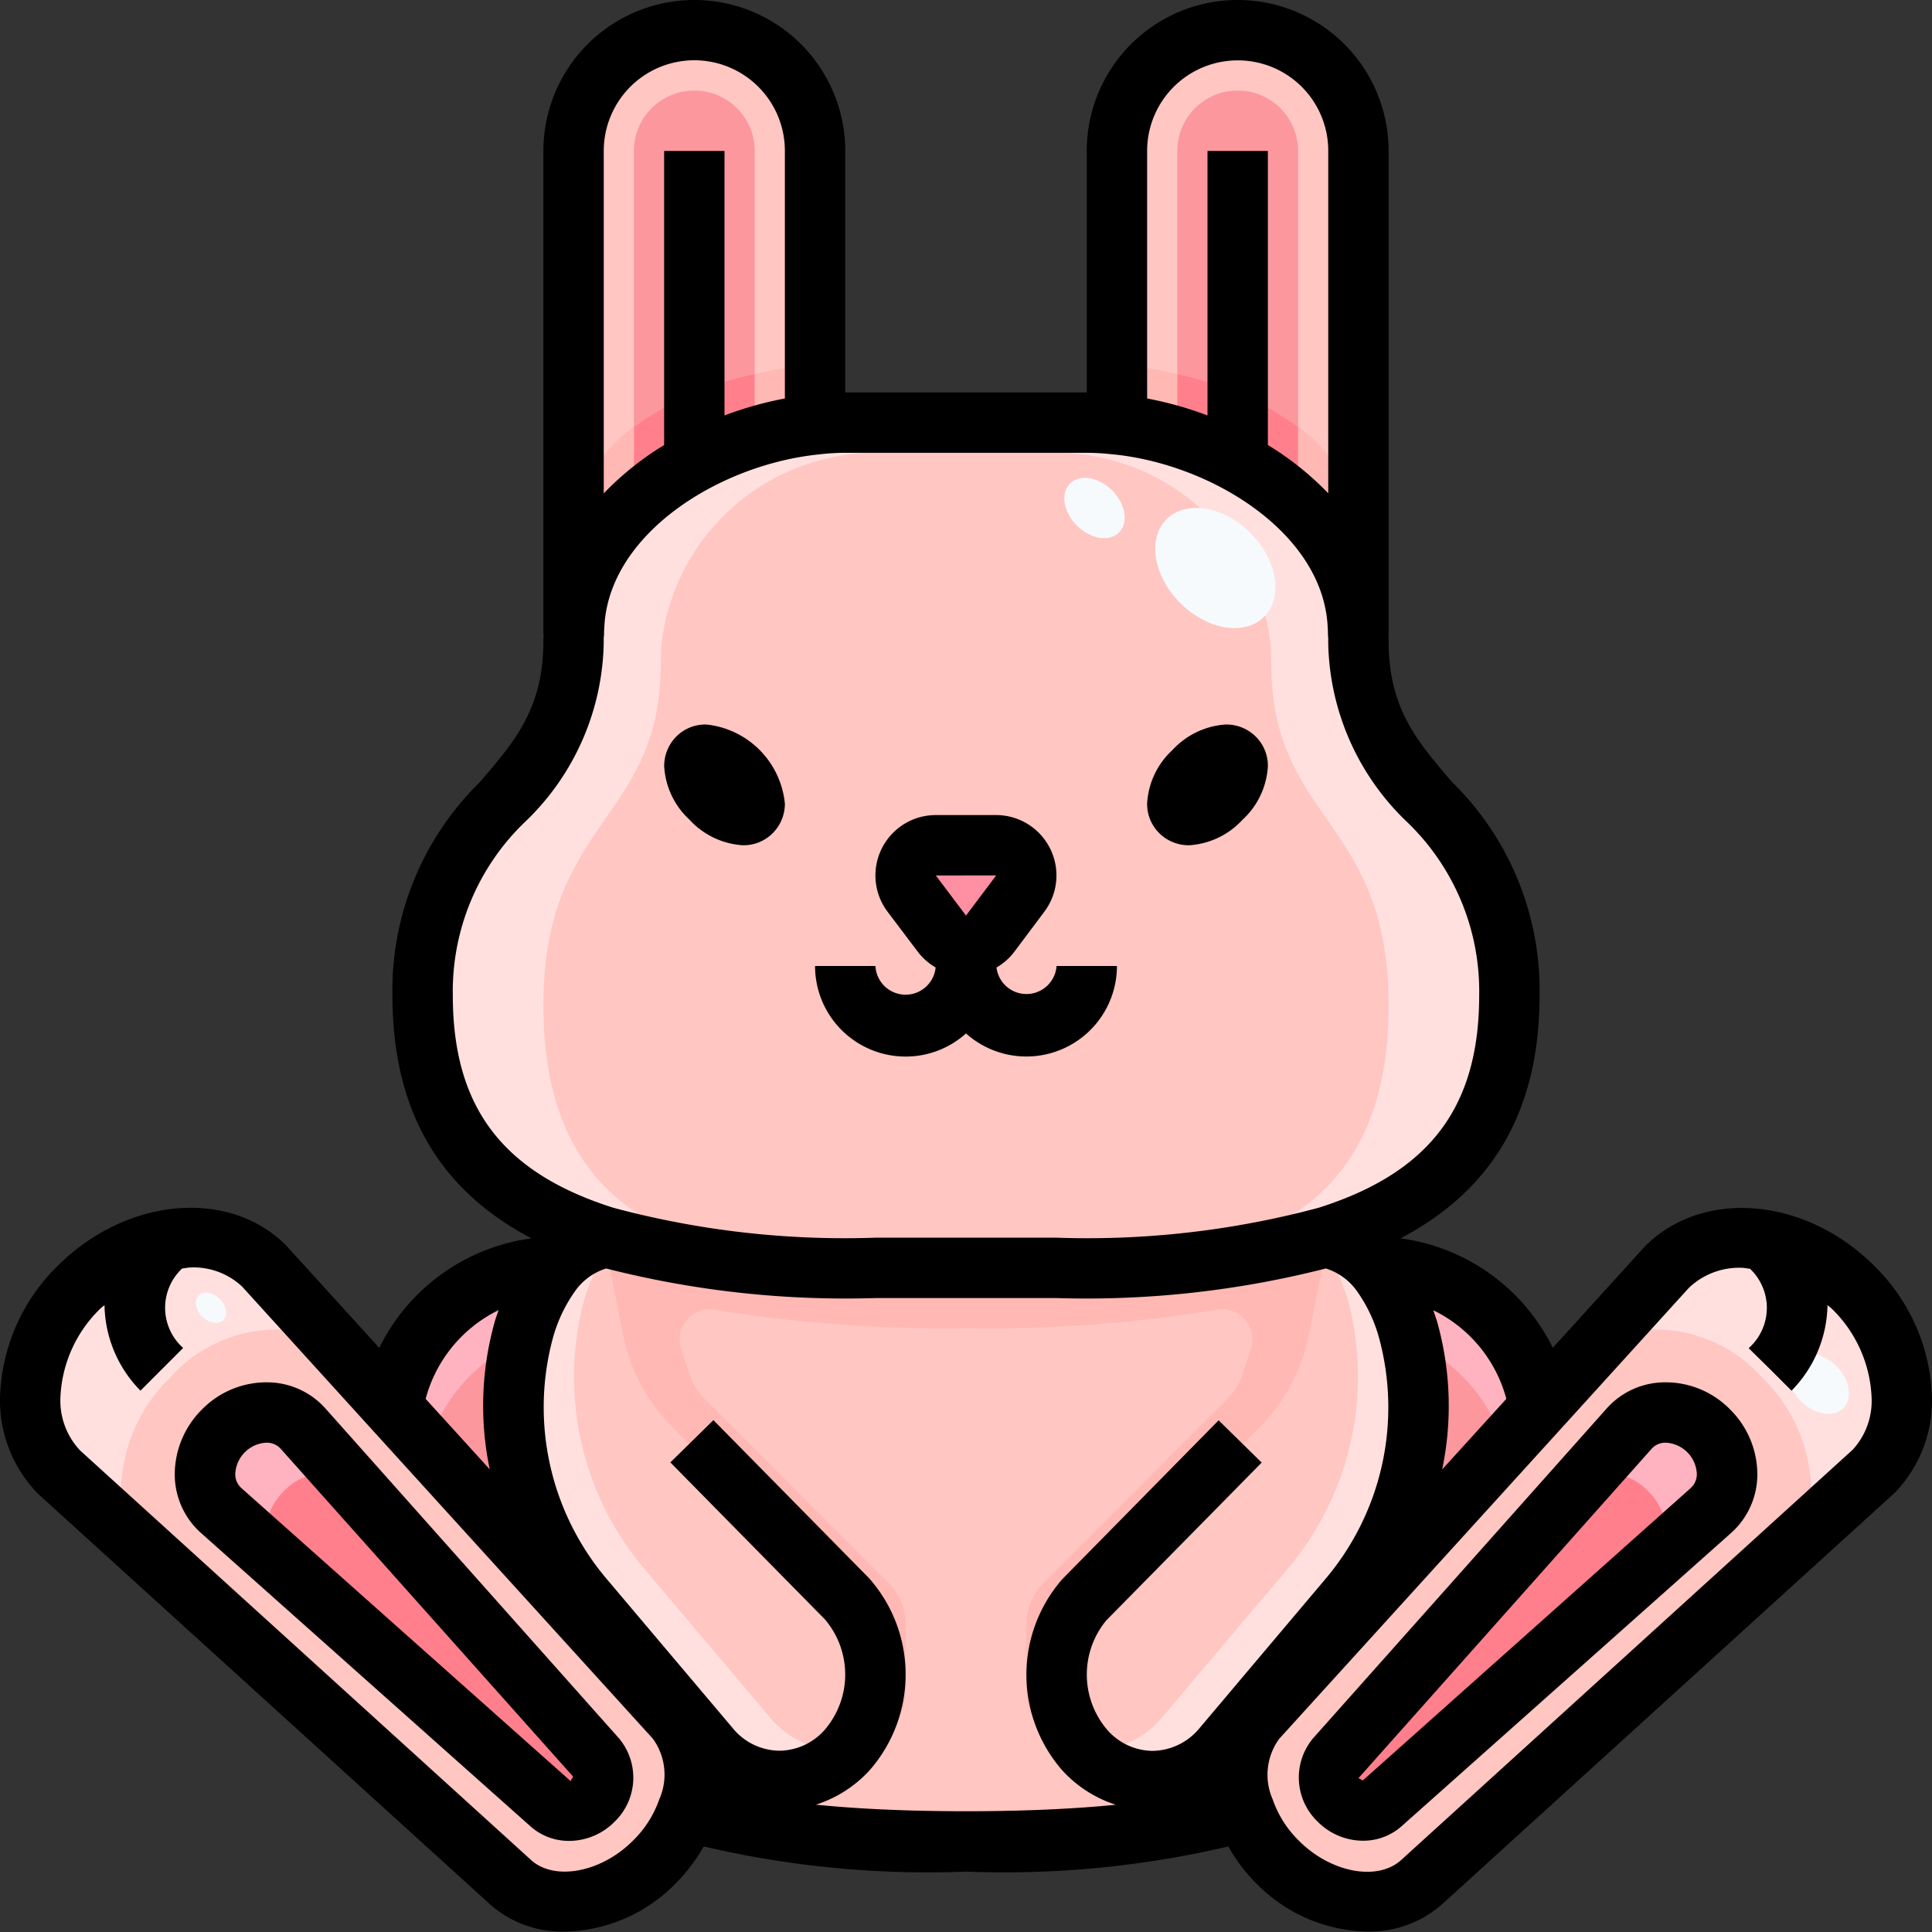 <svg height="512" viewBox="0 0 64 64" width="512" xmlns="http://www.w3.org/2000/svg"><rect x="0" y="0" width="64" height="64" fill="#333333" stroke="none"/><g id="_11-rabbit" data-name="11-rabbit"><path d="m31 28h2a1 1 0 0 1 .8 1.6l-1 1.33a.993.993 0 0 1 -1.6 0l-1-1.33a1 1 0 0 1 .8-1.6z" fill="#ff8fa3"/><path d="m19.75 58.24a1.081 1.081 0 0 1 -1.51 1.51l-10.91-9.71a1.61 1.61 0 0 1 -.54-1.22 2.031 2.031 0 0 1 .61-1.42 1.807 1.807 0 0 1 2.64-.07z" fill="#ff808c"/><path d="m45.76 59.75a1.081 1.081 0 0 1 -1.51-1.51l9.71-10.91a1.807 1.807 0 0 1 2.64.07 2.031 2.031 0 0 1 .61 1.42 1.61 1.61 0 0 1 -.54 1.22z" fill="#ff808c"/><path d="m44.63 53a9.851 9.851 0 0 0 2.03-8.9 5.934 5.934 0 0 0 -.91-1.93l.25-.17a5.45 5.45 0 0 1 4.98 4.64l-9.34 10.28-.19-.16z" fill="#fc979e"/><path d="m19.37 53 3.18 3.76-.19.16-9.34-10.28a5.45 5.45 0 0 1 4.98-4.64l.25.17a5.934 5.934 0 0 0 -.91 1.93 9.851 9.851 0 0 0 2.03 8.9z" fill="#fc979e"/><g fill="#ffc6c2"><path d="m19.64 59.64a1.03 1.03 0 0 0 .11-1.4l-9.71-10.91a1.807 1.807 0 0 0 -2.64.07 2.031 2.031 0 0 0 -.61 1.42 1.61 1.61 0 0 0 .54 1.22l10.91 9.71a1.03 1.03 0 0 0 1.4-.11zm3.15.28a4.555 4.555 0 0 1 -1.11 1.76c-1.42 1.43-3.56 1.76-4.76.68l-14.97-13.6a3.389 3.389 0 0 1 -.95-2.44 5.362 5.362 0 0 1 1.63-3.69c1.88-1.87 4.62-2.18 6.13-.68l4.26 4.69 9.34 10.28a2.99 2.99 0 0 1 .43 3z"/><path d="m56.67 50.04a1.61 1.61 0 0 0 .54-1.22 2.031 2.031 0 0 0 -.61-1.42 1.807 1.807 0 0 0 -2.64-.07l-9.71 10.91a1.081 1.081 0 0 0 1.51 1.51zm-1.43-8.09c1.51-1.5 4.25-1.19 6.13.68a5.362 5.362 0 0 1 1.63 3.69 3.389 3.389 0 0 1 -.95 2.44l-14.97 13.6c-1.2 1.08-3.34.75-4.76-.68a4.555 4.555 0 0 1 -1.11-1.76 2.99 2.99 0 0 1 .43-3l9.34-10.28z"/><path d="m27.01 14.06c-3.86.39-7.71 3.06-7.98 6.51-.01.14-.02.28-.02.43h-.01v-16a4 4 0 0 1 8 0v9z"/><path d="m44.97 20.57c-.27-3.45-4.12-6.12-7.98-6.51l.01-.06v-9a4 4 0 1 1 8 0v16h-.01c0-.15-.01-.29-.02-.43z"/><path d="m22.55 56.76-3.18-3.76a9.851 9.851 0 0 1 -2.03-8.9 5.934 5.934 0 0 1 .91-1.93 2.945 2.945 0 0 1 1.75-1.17l.01-.04a30.63 30.63 0 0 0 8.99 1.04h6a30.63 30.63 0 0 0 8.99-1.04l.01.04a2.945 2.945 0 0 1 1.75 1.17 5.934 5.934 0 0 1 .91 1.93 9.851 9.851 0 0 1 -2.03 8.9l-3.18 3.76.19.16a2.99 2.99 0 0 0 -.43 3l-.21.08s-2 1-9 1-9-1-9-1l-.21-.08a2.99 2.99 0 0 0 -.43-3z"/><path d="m31.2 30.93a.993.993 0 0 0 1.6 0l1-1.33a1 1 0 0 0 -.8-1.6h-2a1 1 0 0 0 -.8 1.6zm13.8-9.7c0 5.42 5 5.35 5 11.74 0 4.4-2.23 6.79-6.01 7.99a30.63 30.63 0 0 1 -8.99 1.04h-6a30.63 30.63 0 0 1 -8.99-1.04c-3.78-1.2-6.01-3.59-6.01-7.99 0-6.39 5-6.32 5-11.74a1.77 1.77 0 0 1 .01-.23c0-.15.01-.29.02-.43.27-3.45 4.12-6.12 7.98-6.51a8.22 8.22 0 0 1 .99-.06h8a8.22 8.22 0 0 1 .99.06c3.86.39 7.71 3.06 7.98 6.51.01.14.02.28.02.43a1.77 1.77 0 0 1 .01.23z"/><path d="m44 41a2.945 2.945 0 0 1 1.75 1.17 5.934 5.934 0 0 1 .91 1.93 9.851 9.851 0 0 1 -2.03 8.9l-3.18 3.76-1.02 1.21a2.977 2.977 0 0 1 -4.5 0 3.812 3.812 0 0 1 0-4.99l5.07-4.98.715-.715a6 6 0 0 0 1.641-3.066z"/><path d="m20 41a2.945 2.945 0 0 0 -1.75 1.17 5.934 5.934 0 0 0 -.91 1.93 9.851 9.851 0 0 0 2.03 8.9l3.18 3.76 1.02 1.21a2.977 2.977 0 0 0 4.5 0 3.812 3.812 0 0 0 0-4.99l-5.07-4.98-.715-.715a6 6 0 0 1 -1.641-3.066z"/></g><path d="m9.4 49.4a1.917 1.917 0 0 1 2.048-.488l-1.408-1.582a1.807 1.807 0 0 0 -2.64.07 2.031 2.031 0 0 0 -.61 1.42 1.61 1.61 0 0 0 .54 1.22l1.585 1.411a1.671 1.671 0 0 1 -.125-.631 2.031 2.031 0 0 1 .61-1.42z" fill="#ffb3c0"/><path d="m57.21 48.82a2.031 2.031 0 0 0 -.61-1.42 1.807 1.807 0 0 0 -2.64-.07l-1.408 1.582a1.917 1.917 0 0 1 2.048.488 2.031 2.031 0 0 1 .61 1.42 1.671 1.671 0 0 1 -.125.631l1.585-1.411a1.61 1.61 0 0 0 .54-1.22z" fill="#ffb3c0"/><path d="m49.829 47.907 1.151-1.267a5.45 5.45 0 0 0 -4.98-4.64l-.25.17a5.934 5.934 0 0 1 .91 1.93c.029.1.04.206.066.308a5.626 5.626 0 0 1 3.103 3.499z" fill="#ffb3c0"/><path d="m17.274 44.408c.026-.1.037-.206.066-.308a5.934 5.934 0 0 1 .91-1.93l-.25-.17a5.45 5.45 0 0 0 -4.98 4.64l1.151 1.267a5.626 5.626 0 0 1 3.103-3.499z" fill="#ffb3c0"/><path d="m63 46.32a5.362 5.362 0 0 0 -1.63-3.69c-1.88-1.87-4.62-2.18-6.13-.68l-2.231 2.457a4.738 4.738 0 0 1 5.361 1.223 5.362 5.362 0 0 1 1.63 3.69 3.592 3.592 0 0 1 -.408 1.673l2.458-2.233a3.389 3.389 0 0 0 .95-2.44z" fill="#ffe0de"/><path d="m1.009 46.32a5.362 5.362 0 0 1 1.63-3.69c1.88-1.87 4.62-2.18 6.13-.68l2.231 2.457a4.737 4.737 0 0 0 -5.361 1.223 5.362 5.362 0 0 0 -1.63 3.69 3.591 3.591 0 0 0 .407 1.673l-2.457-2.233a3.389 3.389 0 0 1 -.95-2.44z" fill="#ffe0de"/><path d="m32 60c-7 0-9-1-9-1l-.025-.009a3.9 3.9 0 0 1 -.185.929l.21.08s2 1 9 1 9-1 9-1l.21-.08a3.9 3.9 0 0 1 -.185-.929l-.025.009s-2 1-9 1z" fill="#ffb8b3"/><path d="m22.285 47.285.715.715 5.07 4.98a3.812 3.812 0 0 1 0 4.99c-.009.01-.02.017-.029.026a2 2 0 0 0 1.959-1.996v-2.171a2 2 0 0 0 -.586-1.414l-6.08-6.081a1.993 1.993 0 0 1 -.483-.782l-.289-.867a1 1 0 0 1 1.12-1.3 47.661 47.661 0 0 0 8.318.615 47.661 47.661 0 0 0 8.318-.615 1 1 0 0 1 1.12 1.3l-.289.867a1.993 1.993 0 0 1 -.483.782l-6.08 6.081a2 2 0 0 0 -.586 1.414v2.171a2 2 0 0 0 1.959 2c-.009-.009-.02-.016-.029-.026a3.812 3.812 0 0 1 0-4.99l5.07-4.984.715-.715a6 6 0 0 0 1.641-3.066l.644-3.219-.01-.04a30.63 30.63 0 0 1 -8.99 1.04h-6a30.63 30.63 0 0 1 -8.99-1.04l-.01.04.644 3.219a6 6 0 0 0 1.641 3.066z" fill="#ffb8b3"/><path d="m46.66 44.1a5.934 5.934 0 0 0 -.91-1.93 2.945 2.945 0 0 0 -1.75-1.17l-.089.443a6.258 6.258 0 0 1 .749 1.657 9.851 9.851 0 0 1 -2.03 8.9l-3.18 3.76-1.02 1.21a3.008 3.008 0 0 1 -2.5 1 2.976 2.976 0 0 0 4.5 0l1.02-1.21 3.18-3.76a9.851 9.851 0 0 0 2.03-8.9z" fill="#ffe0de"/><path d="m25.57 56.97-1.02-1.21-3.18-3.76a9.851 9.851 0 0 1 -2.03-8.9 6.258 6.258 0 0 1 .749-1.657l-.089-.443a2.945 2.945 0 0 0 -1.75 1.17 5.934 5.934 0 0 0 -.91 1.93 9.851 9.851 0 0 0 2.03 8.9l3.18 3.76 1.02 1.21a2.976 2.976 0 0 0 4.5 0 3.008 3.008 0 0 1 -2.5-1z" fill="#ffe0de"/><path d="m25 14.471a10.471 10.471 0 0 1 2.01-.411l-.01-.06v-1.939a16.476 16.476 0 0 0 -2 .327z" fill="#ffb8b3"/><path d="m19.01 21c0-.15.01-.29.02-.43a5.985 5.985 0 0 1 1.97-3.815v-2.619a4.73 4.73 0 0 0 -1.97 3.434c-.01.14-.02 1.28-.02 1.43a1.77 1.77 0 0 0 -.01.23v1.77z" fill="#ffb8b3"/><path d="m44.97 17.57a4.73 4.73 0 0 0 -1.97-3.434v2.619a5.985 5.985 0 0 1 1.97 3.815c.01.14.02.28.02.43h.01v-1.77a1.77 1.77 0 0 0 -.01-.23c0-.15-.01-1.29-.02-1.43z" fill="#ffb8b3"/><path d="m36.99 14.06a10.471 10.471 0 0 1 2.01.411v-2.083a16.476 16.476 0 0 0 -2-.327v1.939z" fill="#ffb8b3"/><path d="m43 5a2 2 0 0 0 -4 0v7.388a10.343 10.343 0 0 1 4 1.748z" fill="#fc979e"/><path d="m39 12.388v2.083a10.1 10.1 0 0 1 4 2.284v-2.619a10.343 10.343 0 0 0 -4-1.748z" fill="#ff808c"/><path d="m25 5a2 2 0 0 0 -4 0v9.136a10.343 10.343 0 0 1 4-1.748z" fill="#fc979e"/><path d="m21 14.136v2.619a10.1 10.1 0 0 1 4-2.284v-2.083a10.343 10.343 0 0 0 -4 1.748z" fill="#ff808c"/><path d="m45 21.23a1.77 1.77 0 0 0 -.01-.23c0-.15-.01-.29-.02-.43-.27-3.45-4.12-6.12-7.98-6.51a8.22 8.22 0 0 0 -.99-.06h-8a8.22 8.22 0 0 0 -.99.06c-3.86.39-7.71 3.06-7.98 6.51-.01.14-.02.28-.02.43a1.77 1.77 0 0 0 -.01.23c0 5.42-5 5.35-5 11.74 0 4.4 2.23 6.79 6.01 7.99a30.63 30.63 0 0 0 8.99 1.04h.667a19.485 19.485 0 0 1 -6.993-1c-2.94-1.16-4.674-3.465-4.674-7.707 0-6.162 3.889-6.095 3.889-11.321a2.05 2.05 0 0 1 .008-.222c0-.145.007-.28.015-.415a7.158 7.158 0 0 1 6.207-6.277 5.118 5.118 0 0 1 .77-.058h6.222a5.118 5.118 0 0 1 .77.058 7.158 7.158 0 0 1 6.207 6.277c.008.135.015.27.015.415a2.05 2.05 0 0 1 .008.222c0 5.228 3.889 5.159 3.889 11.321 0 4.242-1.734 6.547-4.674 7.7a19.485 19.485 0 0 1 -6.993 1h.667a30.63 30.63 0 0 0 8.99-1.04c3.78-1.2 6.01-3.59 6.01-7.99 0-6.383-5-6.313-5-11.733z" fill="#ffe0de"/><ellipse cx="36.258" cy="16.814" fill="#f6fafd" rx=".825" ry="1.148" transform="matrix(.707 -.707 .707 .707 -1.265 30.575)"/><ellipse cx="60.258" cy="45.814" fill="#f6fafd" rx=".825" ry="1.148" transform="matrix(.707 -.707 .707 .707 -14.743 56.051)"/><ellipse cx="59.004" cy="43.314" fill="#f6fafd" rx=".413" ry=".574" transform="matrix(.707 -.707 .707 .707 -13.343 54.431)"/><ellipse cx="7.004" cy="43.314" fill="#f6fafd" rx=".413" ry=".574" transform="matrix(.707 -.707 .707 .707 -28.585 17.65)"/><ellipse cx="40.26" cy="18.8" fill="#f6fafd" rx="1.642" ry="2.286" transform="matrix(.707 -.707 .707 .707 -1.497 33.988)"/><path d="m39.376 28h.024a2.624 2.624 0 0 0 1.749-.833l.014-.015a2.6 2.6 0 0 0 .837-1.774 1.358 1.358 0 0 0 -.385-.96 1.381 1.381 0 0 0 -.991-.418h-.024a2.638 2.638 0 0 0 -1.763.848 2.6 2.6 0 0 0 -.837 1.774 1.358 1.358 0 0 0 .385.96 1.381 1.381 0 0 0 .991.418z"/><path d="m22.85 27.165a2.624 2.624 0 0 0 1.75.835h.025a1.357 1.357 0 0 0 .959-.387 1.381 1.381 0 0 0 .416-.991 2.92 2.92 0 0 0 -2.6-2.622h-.025a1.357 1.357 0 0 0 -.959.387 1.381 1.381 0 0 0 -.414.989 2.6 2.6 0 0 0 .833 1.772z"/><path d="m30 35a2.987 2.987 0 0 0 2-.766 3 3 0 0 0 5-2.234h-2a1 1 0 0 1 -1.99.05 1.982 1.982 0 0 0 .589-.519l1-1.335a2 2 0 0 0 -1.599-3.196h-2a2 2 0 0 0 -1.6 3.2l1 1.324a2 2 0 0 0 .594.524 1 1 0 0 1 -1.994-.048h-2a3 3 0 0 0 3 3zm3-6-1 1.33-1-1.329z"/><path d="m62.075 41.921c-2.265-2.254-5.648-2.56-7.575-.643l-3.062 3.37a6.593 6.593 0 0 0 -5.044-3.626c3.077-1.616 4.606-4.257 4.606-8.052a9.644 9.644 0 0 0 -2.9-7.065c-1.171-1.367-2.1-2.447-2.1-4.675 0-.08 0-.154-.008-.23h.008v-16a5 5 0 0 0 -10 0v8h-8v-8a5 5 0 1 0 -10 0v16h.008c0 .076-.008.15-.008.23 0 2.228-.929 3.308-2.1 4.675a9.644 9.644 0 0 0 -2.9 7.065c0 3.8 1.529 6.436 4.606 8.052a6.592 6.592 0 0 0 -5.043 3.628l-3.1-3.409c-1.892-1.879-5.274-1.574-7.545.685a6.355 6.355 0 0 0 -1.918 4.394 4.412 4.412 0 0 0 1.277 3.18l14.974 13.6a3.62 3.62 0 0 0 2.456.887 5.285 5.285 0 0 0 3.68-1.6 5.78 5.78 0 0 0 .925-1.221 32.593 32.593 0 0 0 8.688.834 32.61 32.61 0 0 0 8.689-.833 5.693 5.693 0 0 0 .921 1.218 5.287 5.287 0 0 0 3.682 1.6 3.631 3.631 0 0 0 2.461-.889l15-13.633a4.391 4.391 0 0 0 1.247-3.143 6.36 6.36 0 0 0 -1.925-4.399zm-12.175 4.417-2.126 2.339a10.3 10.3 0 0 0 -.157-4.857c-.042-.146-.091-.279-.137-.416a4.582 4.582 0 0 1 2.42 2.934zm-8.9-44.338a2.994 2.994 0 0 1 3 3v11.341a9.98 9.98 0 0 0 -2-1.6v-9.741h-2v8.762a11.945 11.945 0 0 0 -2-.562v-8.2a3 3 0 0 1 3-3zm-20.128.882a3 3 0 0 1 5.128 2.118v8.2a11.85 11.85 0 0 0 -2 .562v-8.762h-2v9.743a9.941 9.941 0 0 0 -2 1.6v-11.343a3.01 3.01 0 0 1 .872-2.118zm-5.872 30.088a7.769 7.769 0 0 1 2.412-5.762 8.4 8.4 0 0 0 2.588-5.978.991.991 0 0 1 0-.109.971.971 0 0 0 .01-.121c0-.123.009-.238.017-.352.238-3.037 3.862-5.267 7.1-5.595a7.255 7.255 0 0 1 .873-.053h8a7.255 7.255 0 0 1 .87.053h.02c3.221.326 6.845 2.556 7.083 5.591.008.116.017.231.017.354a.971.971 0 0 0 .008.121.991.991 0 0 1 0 .109 8.4 8.4 0 0 0 2.588 5.978 7.769 7.769 0 0 1 2.414 5.764c0 3.7-1.639 5.87-5.313 7.037a29.588 29.588 0 0 1 -8.687.993h-6a29.6 29.6 0 0 1 -8.688-.993c-3.673-1.167-5.312-3.337-5.312-7.037zm1.517 10.43c-.047.139-.1.274-.139.421a10.284 10.284 0 0 0 -.155 4.853l-2.123-2.335a4.586 4.586 0 0 1 2.417-2.939zm5.325 16.2a3.559 3.559 0 0 1 -.872 1.372c-1.046 1.054-2.6 1.348-3.377.644l-14.936-13.564a2.408 2.408 0 0 1 -.657-1.732 4.345 4.345 0 0 1 1.335-2.981c.04-.04.086-.067.127-.106a4.127 4.127 0 0 0 1.191 2.834l1.414-1.414a1.783 1.783 0 0 1 -.033-2.633c.1-.009.2-.034.3-.034a2.349 2.349 0 0 1 1.69.637l4.259 4.689 9.34 10.28a2.021 2.021 0 0 1 .219 2.008zm5.194.179a4.084 4.084 0 0 0 1.778-1.145 4.809 4.809 0 0 0 -.031-6.36l-5.15-5.23-1.426 1.4 5.119 5.2a2.814 2.814 0 0 1 0 3.651 2.024 2.024 0 0 1 -1.5.7 2.027 2.027 0 0 1 -1.489-.672l-4.2-4.971a8.8 8.8 0 0 1 -1.837-7.972 4.935 4.935 0 0 1 .754-1.615 1.969 1.969 0 0 1 1.027-.745 32.081 32.081 0 0 0 8.919.98h6a32.081 32.081 0 0 0 8.919-.98 1.984 1.984 0 0 1 1.035.755 4.916 4.916 0 0 1 .744 1.6 8.8 8.8 0 0 1 -1.832 7.979l-4.175 4.946a2.046 2.046 0 0 1 -1.515.7 2.02 2.02 0 0 1 -1.5-.7 2.817 2.817 0 0 1 -.031-3.62l5.15-5.23-1.426-1.4-5.181 5.264a4.813 4.813 0 0 0 0 6.33 4.087 4.087 0 0 0 1.775 1.141c-1.249.123-2.872.215-4.963.215s-3.715-.092-4.964-.217zm34.341-11.759-14.966 13.6c-.786.707-2.334.412-3.384-.644a3.542 3.542 0 0 1 -.869-1.372 2.019 2.019 0 0 1 .222-2.009l9.341-10.28 4.224-4.652a2.417 2.417 0 0 1 1.743-.666c.092 0 .189.024.283.032a1.785 1.785 0 0 1 -.044 2.632l.713.7.707.707a4.132 4.132 0 0 0 1.191-2.835c.039.037.083.064.122.1a4.35 4.35 0 0 1 1.34 2.987 2.393 2.393 0 0 1 -.623 1.7z"/><path d="m55.1 45.792a2.588 2.588 0 0 0 -1.883.873l-9.712 10.909a2.024 2.024 0 0 0 .147 2.773 2.122 2.122 0 0 0 1.5.629 1.907 1.907 0 0 0 1.277-.48l10.909-9.709a2.6 2.6 0 0 0 .876-1.968 3.039 3.039 0 0 0 -.9-2.127 2.988 2.988 0 0 0 -2.214-.9zm.909 3.5-10.86 9.684a.135.135 0 0 1 -.08-.042l-.069-.029 9.714-10.914a.608.608 0 0 1 .447-.2h.027a1.086 1.086 0 0 1 1.022 1.029.614.614 0 0 1 -.205.473z"/><path d="m10.791 46.669a2.593 2.593 0 0 0 -1.891-.877 2.993 2.993 0 0 0 -2.211.9 3.043 3.043 0 0 0 -.9 2.128 2.6 2.6 0 0 0 .875 1.967l10.909 9.713a1.908 1.908 0 0 0 1.279.482 2.12 2.12 0 0 0 1.5-.629 2.025 2.025 0 0 0 .149-2.772zm8.142 12.264-.028.07-10.911-9.711a.613.613 0 0 1 -.2-.472 1.086 1.086 0 0 1 1.025-1.029h.027a.612.612 0 0 1 .451.2l9.683 10.856a.127.127 0 0 1 -.047.086z"/></g></svg>